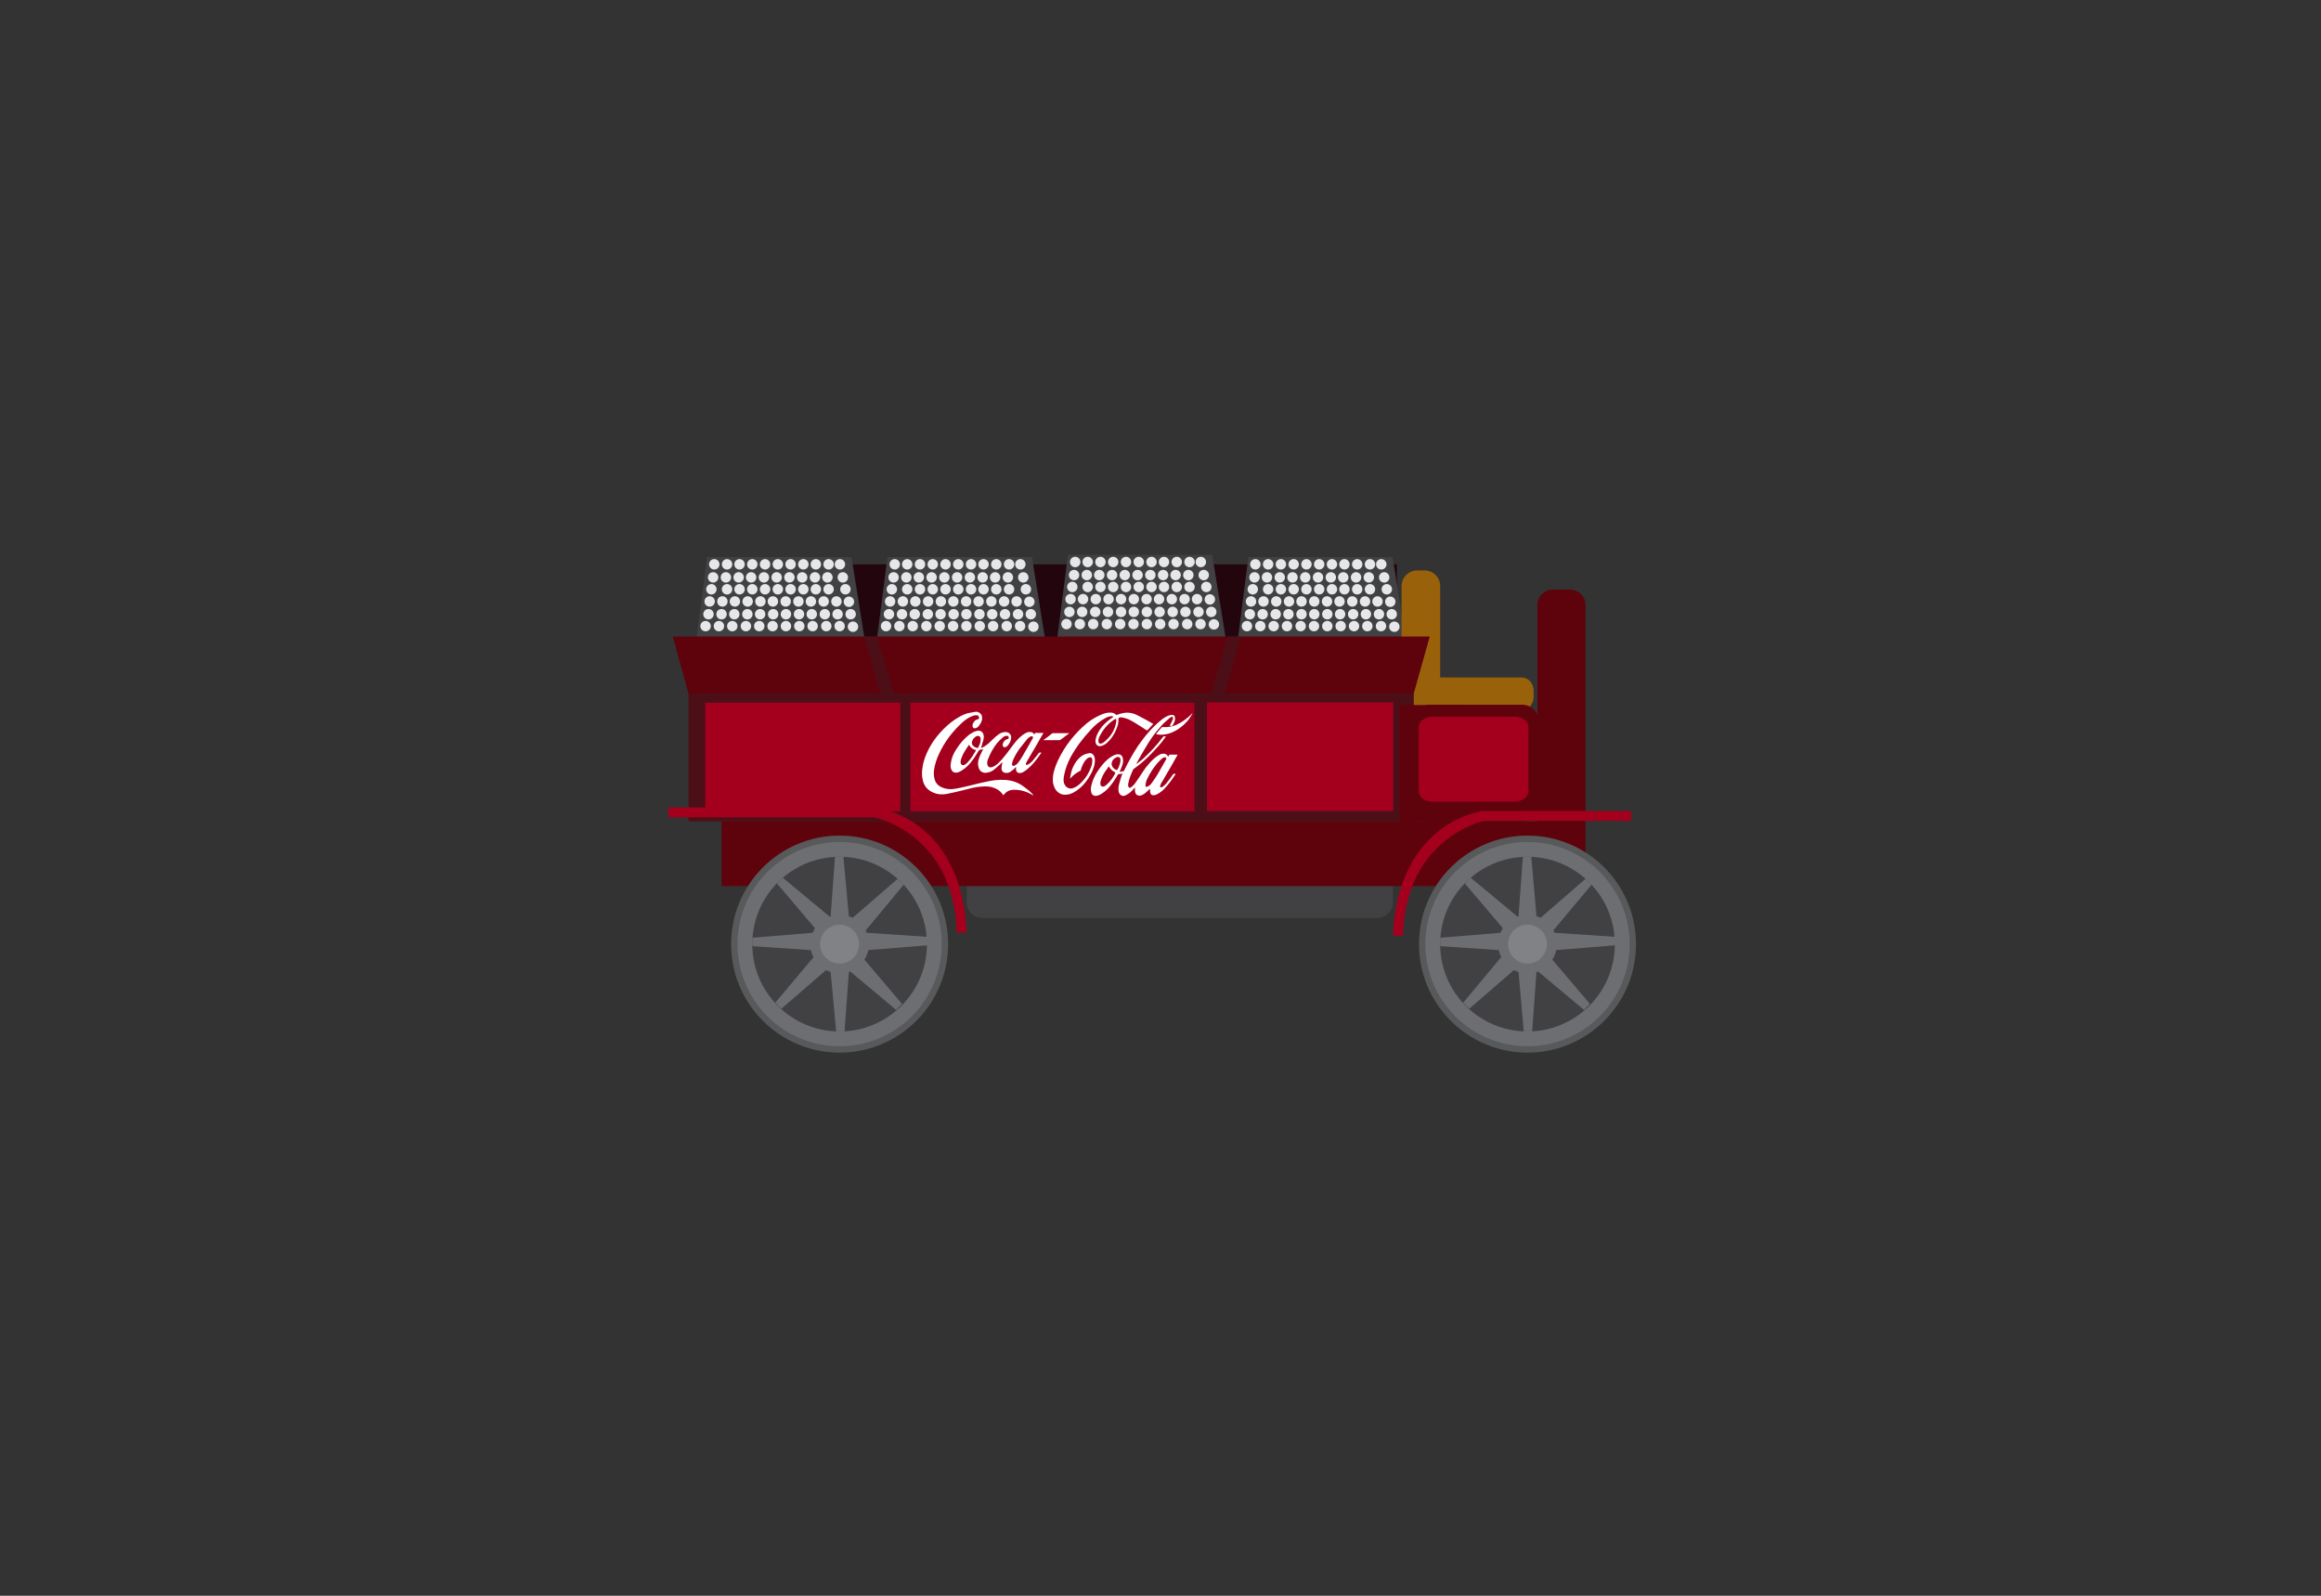 <?xml version="1.0" encoding="utf-8"?>
<!-- Generator: Adobe Illustrator 19.0.0, SVG Export Plug-In . SVG Version: 6.00 Build 0)  -->
<!DOCTYPE svg PUBLIC "-//W3C//DTD SVG 1.1//EN" "http://www.w3.org/Graphics/SVG/1.1/DTD/svg11.dtd">
<svg version="1.1" id="Layer_1" xmlns="http://www.w3.org/2000/svg" xmlns:xlink="http://www.w3.org/1999/xlink" x="0px" y="0px"
	 viewBox="-239 126 800 550" style="enable-background:new -239 126 800 550;" xml:space="preserve">
<rect x="-239" y="126" width="800" height="550" fill="#333333" stroke="none"/>
<style type="text/css">
	.st0{fill:#23060D;}
	.st1{fill:#414042;}
	.st2{fill:#E6E7E8;}
	.st3{fill:#9A610B;}
	.st4{fill:#5E020C;}
	.st5{fill:#4C0F18;}
	.st6{fill:#A4001D;}
	.st7{fill:#58595B;}
	.st8{fill:#6D6E71;}
	.st9{fill:#808285;}
	.st10{fill:#FFFFFF;}
</style>
<rect x="8.9" y="320.5" class="st0" width="233.6" height="39"/>
<g>
	<polygon class="st1" points="59.1,346.8 1,346.8 4.7,318 54.5,318 	"/>
	<circle class="st2" cx="7.2" cy="320.5" r="1.8"/>
	<circle class="st2" cx="11.6" cy="320.5" r="1.8"/>
	<circle class="st2" cx="15.9" cy="320.5" r="1.8"/>
	<circle class="st2" cx="20.3" cy="320.5" r="1.8"/>
	<circle class="st2" cx="24.7" cy="320.5" r="1.8"/>
	<circle class="st2" cx="29.1" cy="320.5" r="1.8"/>
	<circle class="st2" cx="33.5" cy="320.5" r="1.8"/>
	<circle class="st2" cx="37.9" cy="320.5" r="1.8"/>
	<circle class="st2" cx="42.2" cy="320.5" r="1.8"/>
	<circle class="st2" cx="46.6" cy="320.5" r="1.8"/>
	<circle class="st2" cx="50.5" cy="320.5" r="1.8"/>
	<circle class="st2" cx="6.8" cy="325" r="1.8"/>
	<circle class="st2" cx="11.2" cy="325" r="1.8"/>
	<circle class="st2" cx="15.6" cy="325" r="1.8"/>
	<circle class="st2" cx="19.9" cy="325" r="1.8"/>
	<circle class="st2" cx="24.3" cy="325" r="1.8"/>
	<circle class="st2" cx="28.7" cy="325" r="1.8"/>
	<circle class="st2" cx="33.1" cy="325" r="1.8"/>
	<circle class="st2" cx="37.5" cy="325" r="1.8"/>
	<circle class="st2" cx="41.9" cy="325" r="1.8"/>
	<circle class="st2" cx="46.2" cy="325" r="1.8"/>
	<circle class="st2" cx="51.5" cy="325" r="1.8"/>
	<circle class="st2" cx="6.2" cy="329.1" r="1.8"/>
	<circle class="st2" cx="11.6" cy="329.1" r="1.8"/>
	<circle class="st2" cx="15.9" cy="329.1" r="1.8"/>
	<circle class="st2" cx="20.3" cy="329.1" r="1.8"/>
	<circle class="st2" cx="24.7" cy="329.1" r="1.8"/>
	<circle class="st2" cx="29.1" cy="329.1" r="1.8"/>
	<circle class="st2" cx="33.5" cy="329.1" r="1.8"/>
	<circle class="st2" cx="37.9" cy="329.1" r="1.8"/>
	<circle class="st2" cx="42.2" cy="329.1" r="1.8"/>
	<circle class="st2" cx="46.6" cy="329.1" r="1.8"/>
	<circle class="st2" cx="52.4" cy="329.1" r="1.8"/>
	<circle class="st2" cx="5.6" cy="333.3" r="1.8"/>
	<circle class="st2" cx="10" cy="333.3" r="1.8"/>
	<circle class="st2" cx="14.3" cy="333.3" r="1.8"/>
	<circle class="st2" cx="18.7" cy="333.3" r="1.8"/>
	<circle class="st2" cx="23.1" cy="333.3" r="1.8"/>
	<circle class="st2" cx="27.4" cy="333.3" r="1.8"/>
	<circle class="st2" cx="31.8" cy="333.3" r="1.8"/>
	<circle class="st2" cx="36.2" cy="333.3" r="1.8"/>
	<circle class="st2" cx="40.5" cy="333.3" r="1.8"/>
	<circle class="st2" cx="44.9" cy="333.3" r="1.8"/>
	<circle class="st2" cx="49.3" cy="333.3" r="1.8"/>
	<circle class="st2" cx="5.2" cy="337.7" r="1.8"/>
	<circle class="st2" cx="9.7" cy="337.7" r="1.8"/>
	<circle class="st2" cx="14.1" cy="337.7" r="1.8"/>
	<circle class="st2" cx="18.6" cy="337.7" r="1.8"/>
	<circle class="st2" cx="23" cy="337.7" r="1.8"/>
	<circle class="st2" cx="27.5" cy="337.7" r="1.8"/>
	<circle class="st2" cx="31.9" cy="337.7" r="1.8"/>
	<circle class="st2" cx="36.4" cy="337.7" r="1.8"/>
	<circle class="st2" cx="40.8" cy="337.7" r="1.8"/>
	<circle class="st2" cx="45.3" cy="337.7" r="1.8"/>
	<circle class="st2" cx="49.7" cy="337.7" r="1.8"/>
	<circle class="st2" cx="4.2" cy="341.8" r="1.8"/>
	<circle class="st2" cx="8.8" cy="341.8" r="1.8"/>
	<circle class="st2" cx="13.4" cy="341.8" r="1.8"/>
	<circle class="st2" cx="18.1" cy="341.8" r="1.8"/>
	<circle class="st2" cx="22.7" cy="341.8" r="1.8"/>
	<circle class="st2" cx="27.3" cy="341.8" r="1.8"/>
	<circle class="st2" cx="31.9" cy="341.8" r="1.8"/>
	<circle class="st2" cx="36.5" cy="341.8" r="1.8"/>
	<circle class="st2" cx="41.1" cy="341.8" r="1.8"/>
	<circle class="st2" cx="45.8" cy="341.8" r="1.8"/>
	<circle class="st2" cx="50.4" cy="341.8" r="1.8"/>
	<circle class="st2" cx="53.6" cy="333.4" r="1.8"/>
	<circle class="st2" cx="54.2" cy="337.7" r="1.8"/>
	<circle class="st2" cx="55" cy="342" r="1.8"/>
</g>
<g>
	<polygon class="st1" points="121.3,346.8 63.2,346.8 66.9,318 116.7,318 	"/>
	<circle class="st2" cx="69.4" cy="320.5" r="1.8"/>
	<circle class="st2" cx="73.7" cy="320.5" r="1.8"/>
	<circle class="st2" cx="78.1" cy="320.5" r="1.8"/>
	<circle class="st2" cx="82.5" cy="320.5" r="1.8"/>
	<circle class="st2" cx="86.9" cy="320.5" r="1.8"/>
	<circle class="st2" cx="91.3" cy="320.5" r="1.8"/>
	<circle class="st2" cx="95.7" cy="320.5" r="1.8"/>
	<circle class="st2" cx="100" cy="320.5" r="1.8"/>
	<circle class="st2" cx="104.4" cy="320.5" r="1.8"/>
	<circle class="st2" cx="108.8" cy="320.5" r="1.8"/>
	<circle class="st2" cx="112.7" cy="320.5" r="1.8"/>
	<circle class="st2" cx="69" cy="325" r="1.8"/>
	<circle class="st2" cx="73.4" cy="325" r="1.8"/>
	<circle class="st2" cx="77.7" cy="325" r="1.8"/>
	<circle class="st2" cx="82.1" cy="325" r="1.8"/>
	<circle class="st2" cx="86.5" cy="325" r="1.8"/>
	<circle class="st2" cx="90.9" cy="325" r="1.8"/>
	<circle class="st2" cx="95.3" cy="325" r="1.8"/>
	<circle class="st2" cx="99.7" cy="325" r="1.8"/>
	<circle class="st2" cx="104" cy="325" r="1.8"/>
	<circle class="st2" cx="108.4" cy="325" r="1.8"/>
	<circle class="st2" cx="113.7" cy="325" r="1.8"/>
	<circle class="st2" cx="68.4" cy="329.1" r="1.8"/>
	<circle class="st2" cx="73.7" cy="329.1" r="1.8"/>
	<circle class="st2" cx="78.1" cy="329.1" r="1.8"/>
	<circle class="st2" cx="82.5" cy="329.1" r="1.8"/>
	<circle class="st2" cx="86.9" cy="329.1" r="1.8"/>
	<circle class="st2" cx="91.3" cy="329.1" r="1.8"/>
	<circle class="st2" cx="95.7" cy="329.1" r="1.8"/>
	<circle class="st2" cx="100" cy="329.1" r="1.8"/>
	<circle class="st2" cx="104.4" cy="329.1" r="1.8"/>
	<circle class="st2" cx="108.8" cy="329.1" r="1.8"/>
	<circle class="st2" cx="114.6" cy="329.1" r="1.8"/>
	<circle class="st2" cx="67.8" cy="333.3" r="1.8"/>
	<circle class="st2" cx="72.2" cy="333.3" r="1.8"/>
	<circle class="st2" cx="76.5" cy="333.3" r="1.8"/>
	<circle class="st2" cx="80.9" cy="333.3" r="1.8"/>
	<circle class="st2" cx="85.3" cy="333.3" r="1.8"/>
	<circle class="st2" cx="89.6" cy="333.3" r="1.8"/>
	<circle class="st2" cx="94" cy="333.3" r="1.8"/>
	<circle class="st2" cx="98.3" cy="333.3" r="1.8"/>
	<circle class="st2" cx="102.7" cy="333.3" r="1.8"/>
	<circle class="st2" cx="107.1" cy="333.3" r="1.8"/>
	<circle class="st2" cx="111.4" cy="333.3" r="1.8"/>
	<circle class="st2" cx="67.4" cy="337.7" r="1.8"/>
	<circle class="st2" cx="71.9" cy="337.7" r="1.8"/>
	<circle class="st2" cx="76.3" cy="337.7" r="1.8"/>
	<circle class="st2" cx="80.8" cy="337.7" r="1.8"/>
	<circle class="st2" cx="85.2" cy="337.7" r="1.8"/>
	<circle class="st2" cx="89.7" cy="337.7" r="1.8"/>
	<circle class="st2" cx="94.1" cy="337.7" r="1.8"/>
	<circle class="st2" cx="98.6" cy="337.7" r="1.8"/>
	<circle class="st2" cx="103" cy="337.7" r="1.8"/>
	<circle class="st2" cx="107.4" cy="337.7" r="1.8"/>
	<circle class="st2" cx="111.9" cy="337.7" r="1.8"/>
	<circle class="st2" cx="66.4" cy="341.8" r="1.8"/>
	<circle class="st2" cx="71" cy="341.8" r="1.8"/>
	<circle class="st2" cx="75.6" cy="341.8" r="1.8"/>
	<circle class="st2" cx="80.3" cy="341.8" r="1.8"/>
	<circle class="st2" cx="84.9" cy="341.8" r="1.8"/>
	<circle class="st2" cx="89.5" cy="341.8" r="1.8"/>
	<circle class="st2" cx="94.1" cy="341.8" r="1.8"/>
	<circle class="st2" cx="98.7" cy="341.8" r="1.8"/>
	<circle class="st2" cx="103.3" cy="341.8" r="1.8"/>
	<circle class="st2" cx="108" cy="341.8" r="1.8"/>
	<circle class="st2" cx="112.6" cy="341.8" r="1.8"/>
	<circle class="st2" cx="115.8" cy="333.4" r="1.8"/>
	<circle class="st2" cx="116.3" cy="337.7" r="1.8"/>
	<circle class="st2" cx="117.2" cy="342" r="1.8"/>
</g>
<g>
	<polygon class="st1" points="183.5,346.1 125.4,346.1 129.1,317.2 178.8,317.2 	"/>
	<circle class="st2" cx="131.6" cy="319.7" r="1.8"/>
	<circle class="st2" cx="135.9" cy="319.7" r="1.8"/>
	<circle class="st2" cx="140.3" cy="319.7" r="1.8"/>
	<circle class="st2" cx="144.7" cy="319.7" r="1.8"/>
	<circle class="st2" cx="149.1" cy="319.7" r="1.8"/>
	<circle class="st2" cx="153.5" cy="319.7" r="1.8"/>
	<circle class="st2" cx="157.9" cy="319.7" r="1.8"/>
	<circle class="st2" cx="162.2" cy="319.7" r="1.8"/>
	<circle class="st2" cx="166.6" cy="319.7" r="1.8"/>
	<circle class="st2" cx="171" cy="319.7" r="1.8"/>
	<circle class="st2" cx="174.9" cy="319.7" r="1.8"/>
	<circle class="st2" cx="131.2" cy="324.2" r="1.8"/>
	<circle class="st2" cx="135.6" cy="324.2" r="1.8"/>
	<circle class="st2" cx="139.9" cy="324.2" r="1.8"/>
	<circle class="st2" cx="144.3" cy="324.2" r="1.8"/>
	<circle class="st2" cx="148.7" cy="324.2" r="1.8"/>
	<circle class="st2" cx="153.1" cy="324.2" r="1.8"/>
	<circle class="st2" cx="157.5" cy="324.2" r="1.8"/>
	<circle class="st2" cx="161.9" cy="324.2" r="1.8"/>
	<circle class="st2" cx="166.2" cy="324.2" r="1.8"/>
	<circle class="st2" cx="170.6" cy="324.2" r="1.8"/>
	<circle class="st2" cx="175.9" cy="324.2" r="1.8"/>
	<circle class="st2" cx="130.6" cy="328.3" r="1.8"/>
	<circle class="st2" cx="135.9" cy="328.3" r="1.8"/>
	<circle class="st2" cx="140.3" cy="328.3" r="1.8"/>
	<circle class="st2" cx="144.7" cy="328.3" r="1.8"/>
	<circle class="st2" cx="149.1" cy="328.3" r="1.8"/>
	<circle class="st2" cx="153.5" cy="328.3" r="1.8"/>
	<circle class="st2" cx="157.9" cy="328.3" r="1.8"/>
	<circle class="st2" cx="162.2" cy="328.3" r="1.8"/>
	<circle class="st2" cx="166.6" cy="328.3" r="1.8"/>
	<circle class="st2" cx="171" cy="328.3" r="1.8"/>
	<circle class="st2" cx="176.8" cy="328.3" r="1.8"/>
	<circle class="st2" cx="130" cy="332.5" r="1.8"/>
	<circle class="st2" cx="134.3" cy="332.5" r="1.8"/>
	<circle class="st2" cx="138.7" cy="332.5" r="1.8"/>
	<circle class="st2" cx="143.1" cy="332.5" r="1.8"/>
	<circle class="st2" cx="147.4" cy="332.5" r="1.8"/>
	<circle class="st2" cx="151.8" cy="332.5" r="1.8"/>
	<circle class="st2" cx="156.2" cy="332.5" r="1.8"/>
	<circle class="st2" cx="160.5" cy="332.5" r="1.8"/>
	<circle class="st2" cx="164.9" cy="332.5" r="1.8"/>
	<circle class="st2" cx="169.3" cy="332.5" r="1.8"/>
	<circle class="st2" cx="173.6" cy="332.5" r="1.8"/>
	<circle class="st2" cx="129.6" cy="336.9" r="1.8"/>
	<circle class="st2" cx="134" cy="336.9" r="1.8"/>
	<circle class="st2" cx="138.5" cy="336.9" r="1.8"/>
	<circle class="st2" cx="142.9" cy="336.9" r="1.8"/>
	<circle class="st2" cx="147.4" cy="336.9" r="1.8"/>
	<circle class="st2" cx="151.8" cy="336.9" r="1.8"/>
	<circle class="st2" cx="156.3" cy="336.9" r="1.8"/>
	<circle class="st2" cx="160.7" cy="336.9" r="1.8"/>
	<circle class="st2" cx="165.2" cy="336.9" r="1.8"/>
	<circle class="st2" cx="169.6" cy="336.9" r="1.8"/>
	<circle class="st2" cx="174.1" cy="336.9" r="1.8"/>
	<circle class="st2" cx="128.6" cy="341.1" r="1.8"/>
	<circle class="st2" cx="133.2" cy="341.1" r="1.8"/>
	<circle class="st2" cx="137.8" cy="341.1" r="1.8"/>
	<circle class="st2" cx="142.5" cy="341.1" r="1.8"/>
	<circle class="st2" cx="147.1" cy="341.1" r="1.8"/>
	<circle class="st2" cx="151.7" cy="341.1" r="1.8"/>
	<circle class="st2" cx="156.3" cy="341.1" r="1.8"/>
	<circle class="st2" cx="160.9" cy="341.1" r="1.8"/>
	<circle class="st2" cx="165.5" cy="341.1" r="1.8"/>
	<circle class="st2" cx="170.2" cy="341.1" r="1.8"/>
	<circle class="st2" cx="174.8" cy="341.1" r="1.8"/>
	<circle class="st2" cx="178" cy="332.6" r="1.8"/>
	<circle class="st2" cx="178.5" cy="336.9" r="1.8"/>
	<circle class="st2" cx="179.4" cy="341.2" r="1.8"/>
</g>
<g>
	<polygon class="st1" points="245.6,346.8 187.6,346.8 191.3,318 241,318 	"/>
	<circle class="st2" cx="193.7" cy="320.5" r="1.8"/>
	<circle class="st2" cx="198.1" cy="320.5" r="1.8"/>
	<circle class="st2" cx="202.5" cy="320.5" r="1.8"/>
	<circle class="st2" cx="206.9" cy="320.5" r="1.8"/>
	<circle class="st2" cx="211.3" cy="320.5" r="1.8"/>
	<circle class="st2" cx="215.7" cy="320.5" r="1.8"/>
	<circle class="st2" cx="220.1" cy="320.5" r="1.8"/>
	<circle class="st2" cx="224.4" cy="320.5" r="1.8"/>
	<circle class="st2" cx="228.8" cy="320.5" r="1.8"/>
	<circle class="st2" cx="233.2" cy="320.5" r="1.8"/>
	<circle class="st2" cx="237.1" cy="320.5" r="1.8"/>
	<circle class="st2" cx="193.4" cy="325" r="1.8"/>
	<circle class="st2" cx="197.7" cy="325" r="1.8"/>
	<circle class="st2" cx="202.1" cy="325" r="1.8"/>
	<circle class="st2" cx="206.5" cy="325" r="1.8"/>
	<circle class="st2" cx="210.9" cy="325" r="1.8"/>
	<circle class="st2" cx="215.3" cy="325" r="1.8"/>
	<circle class="st2" cx="219.7" cy="325" r="1.8"/>
	<circle class="st2" cx="224" cy="325" r="1.8"/>
	<circle class="st2" cx="228.4" cy="325" r="1.8"/>
	<circle class="st2" cx="232.8" cy="325" r="1.8"/>
	<circle class="st2" cx="238.1" cy="325" r="1.8"/>
	<circle class="st2" cx="192.8" cy="329.1" r="1.8"/>
	<circle class="st2" cx="198.1" cy="329.1" r="1.8"/>
	<circle class="st2" cx="202.5" cy="329.1" r="1.8"/>
	<circle class="st2" cx="206.9" cy="329.1" r="1.8"/>
	<circle class="st2" cx="211.3" cy="329.1" r="1.8"/>
	<circle class="st2" cx="215.7" cy="329.1" r="1.8"/>
	<circle class="st2" cx="220.1" cy="329.1" r="1.8"/>
	<circle class="st2" cx="224.4" cy="329.1" r="1.8"/>
	<circle class="st2" cx="228.8" cy="329.1" r="1.8"/>
	<circle class="st2" cx="233.2" cy="329.1" r="1.8"/>
	<circle class="st2" cx="239" cy="329.1" r="1.8"/>
	<circle class="st2" cx="192.2" cy="333.3" r="1.8"/>
	<circle class="st2" cx="196.5" cy="333.3" r="1.8"/>
	<circle class="st2" cx="200.9" cy="333.3" r="1.8"/>
	<circle class="st2" cx="205.3" cy="333.3" r="1.8"/>
	<circle class="st2" cx="209.6" cy="333.3" r="1.8"/>
	<circle class="st2" cx="214" cy="333.3" r="1.8"/>
	<circle class="st2" cx="218.4" cy="333.3" r="1.8"/>
	<circle class="st2" cx="222.7" cy="333.3" r="1.8"/>
	<circle class="st2" cx="227.1" cy="333.3" r="1.8"/>
	<circle class="st2" cx="231.5" cy="333.3" r="1.8"/>
	<circle class="st2" cx="235.8" cy="333.3" r="1.8"/>
	<circle class="st2" cx="191.8" cy="337.7" r="1.8"/>
	<circle class="st2" cx="196.2" cy="337.7" r="1.8"/>
	<circle class="st2" cx="200.7" cy="337.7" r="1.8"/>
	<circle class="st2" cx="205.1" cy="337.7" r="1.8"/>
	<circle class="st2" cx="209.6" cy="337.7" r="1.8"/>
	<circle class="st2" cx="214" cy="337.7" r="1.8"/>
	<circle class="st2" cx="218.5" cy="337.7" r="1.8"/>
	<circle class="st2" cx="222.9" cy="337.7" r="1.8"/>
	<circle class="st2" cx="227.4" cy="337.7" r="1.8"/>
	<circle class="st2" cx="231.8" cy="337.7" r="1.8"/>
	<circle class="st2" cx="236.3" cy="337.7" r="1.8"/>
	<circle class="st2" cx="190.8" cy="341.8" r="1.8"/>
	<circle class="st2" cx="195.4" cy="341.8" r="1.8"/>
	<circle class="st2" cx="200" cy="341.8" r="1.8"/>
	<circle class="st2" cx="204.6" cy="341.8" r="1.8"/>
	<circle class="st2" cx="209.3" cy="341.8" r="1.8"/>
	<circle class="st2" cx="213.9" cy="341.8" r="1.8"/>
	<circle class="st2" cx="218.5" cy="341.8" r="1.8"/>
	<circle class="st2" cx="223.1" cy="341.8" r="1.8"/>
	<circle class="st2" cx="227.7" cy="341.8" r="1.8"/>
	<circle class="st2" cx="232.3" cy="341.8" r="1.8"/>
	<circle class="st2" cx="237" cy="341.8" r="1.8"/>
	<circle class="st2" cx="240.2" cy="333.4" r="1.8"/>
	<circle class="st2" cx="240.7" cy="337.7" r="1.8"/>
	<circle class="st2" cx="241.6" cy="342" r="1.8"/>
</g>
<path class="st1" d="M241.1,437c0,3-2.4,5.4-5.4,5.4H99.6c-3,0-5.4-2.4-5.4-5.4v-7.6c0-3,2.4-5.4,5.4-5.4h136.1c3,0,5.4,2.4,5.4,5.4
	V437z"/>
<path class="st3" d="M248.2,370.8c-2.3,0-4.1-2-4.1-4.6v-2.1c0-2.5,1.9-4.6,4.1-4.6h37.3c2.3,0,4.1,2,4.1,4.6v2.1
	c0,2.5-1.9,4.6-4.1,4.6H248.2z"/>
<path class="st3" d="M257.4,377c0,3-2.4,5.4-5.4,5.4h-2.5c-3,0-5.4-2.4-5.4-5.4v-49c0-3,2.4-5.4,5.4-5.4h2.5c3,0,5.4,2.4,5.4,5.4
	V377z"/>
<path class="st4" d="M307.5,420.6c0,2.9-2.4,5.3-5.4,5.3h-5.8c-3,0-5.4-2.4-5.4-5.3v-86.1c0-2.9,2.4-5.3,5.4-5.3h5.8
	c3,0,5.4,2.4,5.4,5.3V420.6z"/>
<rect x="-1.7" y="364.4" class="st5" width="250" height="44.7"/>
<polygon class="st4" points="248.3,365 -1.7,365 -7.1,345.4 253.8,345.4 "/>
<rect x="9.7" y="409.1" class="st4" width="293.6" height="22.3"/>
<rect x="4.1" y="368.2" class="st6" width="67.2" height="37.4"/>
<rect x="74.8" y="368.2" class="st6" width="97.9" height="37.4"/>
<rect x="177" y="368.1" class="st6" width="64.2" height="37.4"/>
<circle class="st7" cx="287.5" cy="451.4" r="37.4"/>
<g>
	<circle class="st8" cx="287.5" cy="451.4" r="35.2"/>
	<circle class="st1" cx="287.5" cy="451.4" r="30.1"/>
	<circle class="st8" cx="287.5" cy="451.4" r="10.1"/>
	<circle class="st9" cx="287.5" cy="451.4" r="6.7"/>
	<polyline class="st8" points="290.6,441.8 288.8,421.3 285.9,421.3 284.4,441.8 	"/>
	<polyline class="st8" points="284.4,460.9 286.2,481.5 289.1,481.5 290.6,460.9 	"/>
	<polyline class="st8" points="295.6,453.6 317.9,451.8 317.9,448.9 295.6,447.4 	"/>
	<polyline class="st8" points="279.4,447.4 257.4,449.2 257.4,452.1 279.4,453.6 	"/>
	<polyline class="st8" points="296.3,446.8 309.6,430.9 307.5,428.9 291.9,442.4 	"/>
	<polyline class="st8" points="284.4,442.2 267.9,428.5 265.9,430.5 279.4,446.4 	"/>
	<polyline class="st8" points="278.5,455.8 265.3,471.6 267.4,473.7 283,460.2 	"/>
	<polyline class="st8" points="290.5,460.3 307,474.1 309,472 295.5,456.1 	"/>
</g>
<circle class="st7" cx="50.4" cy="451.4" r="37.4"/>
<g>
	<circle class="st8" cx="50.4" cy="451.4" r="35.2"/>
	<circle class="st1" cx="50.4" cy="451.4" r="30.1"/>
	<circle class="st8" cx="50.4" cy="451.4" r="10.1"/>
	<circle class="st9" cx="50.4" cy="451.4" r="6.7"/>
	<polyline class="st8" points="53.6,441.8 51.7,421.3 48.8,421.3 47.3,441.8 	"/>
	<polyline class="st8" points="47.3,460.9 49.2,481.5 52.1,481.5 53.6,460.9 	"/>
	<polyline class="st8" points="58.5,453.6 80.8,451.8 80.8,448.9 58.5,447.4 	"/>
	<polyline class="st8" points="42.3,447.4 20.3,449.2 20.3,452.1 42.3,453.6 	"/>
	<polyline class="st8" points="59.3,446.8 72.5,430.9 70.4,428.9 54.8,442.4 	"/>
	<polyline class="st8" points="47.3,442.2 30.8,428.5 28.8,430.5 42.3,446.4 	"/>
	<polyline class="st8" points="41.5,455.8 28.2,471.6 30.3,473.7 45.9,460.2 	"/>
	<polyline class="st8" points="53.4,460.3 69.9,474.1 71.9,472 58.4,456.1 	"/>
</g>
<rect x="-8.6" y="404.3" class="st6" width="71.8" height="3.4"/>
<path class="st6" d="M62.8,407.8c0,0,27.2,5.8,27.9,39.6h3.4c0,0,0.9-36.1-30.9-43.1"/>
<path class="st4" d="M291.1,404.1c0,2.7-2.4,5-5.4,5h-31.9c-3,0-5.4-2.2-5.4-5v-30.2c0-2.7,2.4-5,5.4-5h31.9c3,0,5.4,2.2,5.4,5
	V404.1z"/>
<rect x="243.4" y="369" class="st4" width="22.5" height="40.1"/>
<rect x="272" y="405.5" class="st6" width="51.2" height="3.4"/>
<path class="st6" d="M272.5,408.9c0,0-27.2,5.8-27.9,39.6h-3.4c0,0-0.9-36.1,30.9-43.1"/>
<path class="st6" d="M287.8,398.7c0,2-2.2,3.6-4.8,3.6h-28.2c-2.7,0-4.8-1.6-4.8-3.6v-22.1c0-2,2.2-3.6,4.8-3.6H283
	c2.7,0,4.8,1.6,4.8,3.6V398.7z"/>
<g id="KRyJ1s.tif_23_">
	<g>
		<path class="st10" d="M97.7,371.3c0.3,0.1,0.6,0.2,0.8,0.3c0.6,0.4,1,0.9,1,1.6c0.1,0.7-0.1,1.3-0.4,1.9c-0.2,0.4-0.5,0.8-0.8,1.2
			c-0.3,0.4-0.7,0.6-1.2,0.7c-0.5,0.1-0.8-0.2-0.9-0.7c0-0.4,0-0.7,0.2-1c0.3-0.6,0.7-1.1,1.3-1.3c0.1,0,0.3-0.1,0.4-0.1
			c0.2,0,0.2-0.1,0.3-0.2c0.2-0.7-0.2-1.2-0.9-1.2c-0.4,0-0.7,0.1-1.1,0.2c-1.4,0.5-2.6,1.3-3.7,2.3c-3.5,3.2-6.3,6.9-8.2,11.2
			c-0.7,1.5-1.2,3.1-1.5,4.8c-0.2,1.1-0.2,2.3,0.1,3.4c0.3,1.4,1.2,2.4,2.6,3c1.1,0.5,2.2,0.6,3.4,0.6c1.9-0.2,3.8-0.7,5.6-1.1
			c2.1-0.5,4.3-1.1,6.4-1.5c2-0.5,4.1-0.7,6.1-0.6c2.4,0.1,4.6,0.8,6.5,2.2c1.1,0.8,2.2,1.6,3.1,2.6c0.2,0.2,0.3,0.4,0.4,0.6
			c-0.1,0-0.1-0.1-0.2-0.1c-1.9-1.2-4-1.9-6.4-1.9c-1,0-1.9,0.2-2.7,0.8c-0.4,0.3-0.7,0.7-1.1,1.1l0,0c-0.9-1.5-2.2-2.3-3.9-2.8
			c-1.2-0.3-2.4-0.3-3.6-0.2c-2.1,0.1-4.1,0.7-6.1,1.2c-1.9,0.5-3.8,0.9-5.7,1.3c-1.5,0.3-3,0.3-4.5-0.3c-2.2-0.8-3.6-2.4-4-4.7
			c-0.1-0.4-0.1-0.9-0.2-1.3c0-0.1,0-0.1,0-0.2c0-0.4,0-0.8,0-1.2c0-0.3,0.1-0.6,0.1-0.9c0.2-1.8,0.7-3.5,1.4-5.1
			c1.4-3.3,3.4-6.1,5.9-8.6c1.6-1.6,3.4-3.1,5.4-4.2c1.1-0.6,2.3-1.2,3.5-1.4c0.4-0.1,0.8-0.1,1.2-0.2
			C97.2,371.3,97.4,371.3,97.7,371.3z"/>
		<path class="st10" d="M99.1,383.8c0.2,0,0.3,0,0.4-0.1c0.4-0.2,0.8-0.4,1.2-0.7c0.8-0.5,1.5-1.2,2.2-1.9s1.5-1.4,2.3-2
			c0.7-0.5,1.5-0.8,2.5-0.8c1.2,0.1,2,1,1.8,2.2c-0.1,0.9-0.5,1.7-1.1,2.4c-0.2,0.2-0.5,0.5-0.8,0.6c-0.5,0.2-1-0.1-1-0.7
			c0-1,0.9-2,1.8-2.1c0.1,0,0.2,0,0.2-0.1c0.2-0.4,0.1-1-0.6-1c-0.5,0-0.9,0.2-1.3,0.5c-0.7,0.6-1.4,1.3-2,2
			c-1.4,1.7-2.4,3.6-3.2,5.7c-0.2,0.5-0.3,1-0.2,1.6c0.1,0.8,0.8,1.3,1.6,1c0.7-0.2,1.3-0.6,1.9-1.1c1.2-1.1,2.2-2.3,3.2-3.6
			c0.9-1.2,1.8-2.4,2.7-3.6c0.9-1.1,1.9-2.2,3.1-3c0.6-0.4,1.1-0.7,1.8-0.8c0.8-0.1,1.4,0.1,1.8,0.7l0.1,0.1l0.1-0.1
			c0.1-0.4,0.4-0.5,0.8-0.4c0.7,0,1.3,0,2,0c0.1,0,0.1,0,0.3,0c-0.1,0.1-0.1,0.2-0.2,0.3c-1.9,3.3-3.8,6.6-5.7,9.8
			c-0.1,0.2-0.2,0.4-0.2,0.6c0,0.3,0.2,0.4,0.5,0.3c0.2-0.1,0.4-0.2,0.6-0.3c0.7-0.5,1.3-1.1,1.8-1.8c0.5-0.6,1-1.2,1.5-1.9
			c0.1-0.2,0.2-0.2,0.4-0.2c0.2,0,0.4,0,0.6,0c0,0.1,0,0.1-0.1,0.1c-1.2,1.7-2.4,3.4-3.9,4.8c-0.8,0.7-1.5,1.4-2.5,1.9
			c-0.4,0.2-0.9,0.3-1.4,0.2c-0.5-0.1-0.9-0.6-0.9-1.1c0-0.3,0-0.7,0-1.1c0,0.1-0.1,0.1-0.1,0.2c-0.5,0.6-1.1,1.1-1.7,1.5
			c-0.4,0.3-0.9,0.5-1.4,0.5c-1,0.1-1.8-0.5-1.8-1.6c0-0.6,0.1-1.2,0.3-1.8c0-0.1,0-0.2,0-0.3c-0.1,0.1-0.1,0.1-0.2,0.2
			c-0.9,0.8-1.7,1.6-2.6,2.3c-0.7,0.6-1.6,1-2.5,1.1c-0.5,0.1-1,0.1-1.4-0.1c-1-0.3-1.4-1.1-1.6-2.1c-0.3-1.3,0.1-2.5,0.6-3.7
			c0.3-0.7,0.7-1.4,1-2c0-0.1,0.1-0.1,0.1-0.2c-0.4,0.1-0.7,0.2-1,0.2s-0.5,0.2-0.6,0.4c-0.7,1.1-1.3,2.2-2.1,3.2
			c-1,1.4-2.2,2.6-3.6,3.5c-0.6,0.4-1.2,0.7-1.9,0.8c-0.8,0.1-1.5-0.3-1.8-1.1c-0.3-0.6-0.3-1.3-0.2-1.9c0.2-1.9,0.9-3.6,2-5.2
			c1.2-1.9,2.7-3.6,4.5-5c0.8-0.5,1.6-1,2.5-1.2c1.4-0.3,2.3,0.5,2.4,1.9c0,0.8-0.2,1.6-0.5,2.3C99.4,383,99.3,383.4,99.1,383.8z
			 M109.8,389.4c0,0.2,0.1,0.4,0.3,0.5c0.2,0.1,0.4,0.1,0.6,0c0.5-0.3,0.9-0.6,1.2-1c0.5-0.6,0.9-1.2,1.3-1.9
			c1.3-2.2,2.6-4.4,3.8-6.6c0.1-0.2,0.1-0.5-0.2-0.6c-0.2-0.1-0.5,0-0.7,0.1c-0.4,0.2-0.8,0.5-1.1,0.9c-0.9,1.1-1.8,2.3-2.7,3.4
			c-0.9,1.3-1.7,2.7-2.3,4.2C110,388.6,109.9,389,109.8,389.4z M95,382.7c-0.1,0.1-0.1,0.1-0.1,0.1c-0.4,0.7-0.9,1.3-1.3,2
			c-0.6,1-1.1,2-1.4,3.1c-0.1,0.3-0.1,0.7-0.1,1c0.1,0.6,0.5,0.9,1.1,0.8c0.2,0,0.3-0.1,0.4-0.2c0.6-0.3,1-0.8,1.4-1.3
			c0.9-1,1.6-2.2,2.3-3.4c0-0.1,0.1-0.2,0.1-0.3C96.5,384.4,95.6,383.8,95,382.7z M99,380.9c0-0.1,0-0.2,0-0.3
			c-0.1-0.8-0.5-1.1-1.3-0.9c-0.1,0-0.3,0.1-0.4,0.2c-0.6,0.4-1,0.9-1.2,1.5c-0.2,0.5-0.2,1.1,0.2,1.5c0.4,0.5,1,0.8,1.6,0.9
			c0.1,0,0.2,0,0.3-0.2c0.2-0.4,0.3-0.7,0.5-1.1C98.9,382,99,381.5,99,380.9z"/>
	</g>
</g>
<g id="KRyJ1s.tif_22_">
	<g>
		<path class="st10" d="M164.3,375.9c0.2-0.4,0.4-0.8,0.6-1.2c0.2-0.4,0.4-0.8,0.4-1.3c0-0.3-0.1-0.5-0.5-0.3
			c-0.3,0.1-0.6,0.3-0.8,0.5c-1.1,0.9-2.2,1.9-3.1,3c-2,2.2-3.7,4.7-5.2,7.3c-1,1.6-1.9,3.3-2.8,4.9c-0.1,0.2-0.2,0.3-0.2,0.5
			c0.1-0.1,0.2-0.1,0.3-0.2c0.6-0.5,1.2-0.9,1.8-1.4c2.5-2.3,4.9-4.8,6.9-7.5c0.2-0.3,0.4-0.5,0.7-0.4c0.2,0,0.3,0,0.5-0.1
			c-0.1,0.2-0.2,0.3-0.3,0.5c-1.3,1.9-2.9,3.6-4.5,5.3c-1.9,2-4,3.9-6.3,5.5c-0.1,0-0.1,0.1-0.2,0.2c-0.7,1.5-1.4,3.1-1.7,4.8
			c-0.1,0.3-0.1,0.7,0,1c0.1,0.5,0.5,0.7,0.9,0.4c0.4-0.3,0.8-0.7,1.2-1.1c0.6-0.8,1.2-1.7,1.8-2.6c1-1.5,1.9-3,3.1-4.3
			c1-1.2,2.2-2.4,3.6-3.2c0.6-0.4,1.3-0.5,2-0.4c0.5,0.1,0.7,0.4,1,0.7c0.1,0.1,0.1,0.2,0.2,0.3c0.1-0.2,0.2-0.4,0.3-0.6
			c0-0.1,0.1-0.1,0.2-0.1c0.9,0,1.7,0,2.6,0c0,0,0,0,0.1,0c0,0.1-0.1,0.1-0.1,0.2c-1.3,2.3-2.6,4.7-4,7c-0.5,0.9-1,1.8-1.6,2.7
			c-0.1,0.2-0.2,0.5-0.3,0.8c-0.1,0.2-0.1,0.4,0.1,0.5s0.3,0.1,0.5,0c0.8-0.5,1.4-1.1,1.9-1.8c0.6-0.8,1.3-1.7,1.9-2.6
			c0.1-0.1,0.2-0.2,0.3-0.2c0.2,0,0.5,0,0.7,0c-0.1,0.2-0.2,0.3-0.3,0.4c-1.1,1.7-2.3,3.3-3.7,4.8c-0.8,0.8-1.7,1.5-2.8,2
			c-0.3,0.1-0.6,0.2-0.9,0.2c-0.6,0-1-0.3-1.1-0.8c-0.1-0.4-0.1-0.8-0.1-1.2c0-0.1,0-0.2,0-0.2s0,0-0.1,0c-0.2,0.2-0.3,0.3-0.5,0.5
			c-0.6,0.6-1.3,1.2-2.1,1.6c-0.4,0.2-0.8,0.3-1.2,0.2c-0.8-0.1-1.2-0.7-1.3-1.5c0-0.3,0-0.7,0-1c0-0.1,0-0.2,0-0.3
			c-0.1,0.1-0.2,0.2-0.2,0.2c-0.6,0.7-1.3,1.5-2.1,2c-0.3,0.2-0.7,0.4-1.1,0.6c-0.8,0.3-1.6,0-2-0.8c-0.3-0.5-0.3-1-0.3-1.5
			c0-1.1,0.4-2.2,0.7-3.3c0.2-0.7,0.4-1.3,0.7-2c-0.1,0-0.2,0-0.3,0.1c-0.3,0-0.7,0.1-1,0.1c-0.2,0-0.3,0.1-0.3,0.2
			c-0.7,1.1-1.3,2.2-2.1,3.2c-1,1.4-2.2,2.6-3.7,3.5c-0.5,0.3-1,0.5-1.6,0.6c-1.1,0.1-1.7-0.6-1.8-1.4c-0.2-0.8-0.1-1.6,0.1-2.3
			c0.4-1.7,1.1-3.2,2-4.6c1-1.5,2.1-3,3.5-4.2c0.8-0.7,1.7-1.3,2.8-1.7c0.4-0.1,0.8-0.2,1.2-0.1c0.8,0.1,1.2,0.7,1.3,1.3
			c0.2,0.9,0.1,1.7-0.2,2.5c-0.2,0.7-0.5,1.3-0.8,2c0,0.1-0.1,0.1-0.1,0.2c0.6,0,1-0.1,1.5-0.3c0.1,0,0.1-0.1,0.1-0.2
			c1.4-2.9,3-5.8,4.8-8.5c2.3-3.3,4.8-6.3,7.9-8.8c0.7-0.6,1.5-1.1,2.4-1.5c0.4-0.2,0.9-0.3,1.4-0.3c0.6,0,0.9,0.3,1,0.9
			c0.1,0.7-0.1,1.4-0.5,2.1c-0.3,0.7-0.4,0.8-1.2,0.9C164.4,375.9,164.3,375.9,164.3,375.9z M155.8,396.8c0,0.3,0.3,0.5,0.7,0.3
			c0.2-0.1,0.4-0.2,0.6-0.3c0.6-0.4,0.9-1,1.3-1.5c1.1-1.5,2-3.1,2.9-4.7c0.5-0.9,1.1-1.9,1.6-2.8c0.1-0.2,0.2-0.4,0-0.6
			s-0.4-0.2-0.6-0.2c-0.3,0.1-0.5,0.2-0.7,0.4c-0.3,0.2-0.6,0.5-0.8,0.7c-1.9,1.9-3.4,4.2-4.5,6.6C156,395.4,155.9,396,155.8,396.8z
			 M143.2,390.1c-0.4,0.6-0.8,1.2-1.2,1.7c-0.7,1-1.2,2.1-1.6,3.3c-0.1,0.4-0.2,0.8-0.1,1.3s0.5,0.8,1,0.7c0.5-0.1,0.9-0.4,1.3-0.8
			c1.2-1.1,2.1-2.4,2.8-3.8c0-0.1,0.1-0.2,0.1-0.2C144.6,391.8,143.7,391.2,143.2,390.1z M147.2,388.1c0-0.1,0-0.3,0-0.4
			c-0.1-0.5-0.3-0.8-0.8-0.8c-0.2,0-0.4,0-0.6,0.1c-0.5,0.3-1,0.6-1.3,1.1c-0.8,1.3-0.1,2.8,1.4,3.3c0.1,0,0.2,0,0.2-0.1
			c0.1-0.2,0.3-0.5,0.4-0.7C146.8,389.8,147.2,389,147.2,388.1z"/>
		<path class="st10" d="M158.5,375.5c-0.7,0.7-1.3,1.5-2,2.2c0,0-0.2,0.1-0.2,0c-0.4-0.2-0.9-0.5-1.3-0.8c-1.3-0.8-2.6-1.7-3.9-2.4
			c-1-0.6-2.1-1-3.3-1.2c-0.4-0.1-0.8-0.1-1.1,0.1c-0.1,0-0.2,0.1-0.2,0.2c0.1,1.4-0.2,2.6-0.8,3.9c-0.7,1.7-1.7,3.2-3.1,4.5
			c-0.6,0.5-1.2,0.9-2,1.1c-1,0.3-1.8-0.2-2-1.3c-0.1-0.7,0.1-1.3,0.3-2c0.8-2.1,2.2-3.9,3.9-5.3c0.6-0.5,1.3-0.9,1.9-1.4l0.1-0.1
			c-0.4-0.2-0.8-0.2-1.2-0.1c-0.6,0.1-1.1,0.3-1.6,0.6c-1.9,1-3.6,2.4-5,4c-2.7,2.9-5.1,6-7,9.5c-1,1.9-1.8,4-2.2,6.1
			c-0.2,0.9-0.3,1.8-0.1,2.7c0.3,0.9,0.8,1.6,1.8,1.9c0.6,0.2,1.2,0,1.7-0.2c1-0.4,1.8-1.1,2.6-1.9c1.5-1.5,2.6-3.3,3.3-5.3
			c0.3-0.8,0.4-1.6,0.4-2.4c-0.1-0.8-0.5-1.1-1.2-0.8c-0.5,0.2-0.9,0.6-1.3,1.1c-0.7,1-1.2,2.1-1.5,3.3c0,0.1-0.1,0.2-0.2,0.2
			c-1.3,0.6-2.4,1.5-3.4,2.6l-0.1,0.1c0.3-2.4,1-4.6,2.6-6.5c0.9-1.1,2-1.9,3.5-2.2c0.4-0.1,0.7-0.2,1.1-0.1c0.6,0.2,1,0.6,1.2,1.2
			c0.3,0.8,0.2,1.6,0.1,2.4c-0.3,1.9-1.2,3.5-2.2,5.1c-1.3,2-2.9,3.6-5,4.8c-0.9,0.5-1.8,0.8-2.8,0.8c-1.6,0.1-2.8-0.7-3.6-2
			c-0.7-1.2-0.9-2.5-0.8-3.8c0.1-2.1,0.9-4,1.7-5.9c2.4-5.1,5.8-9.4,10.1-13c1.9-1.5,4-2.7,6.3-3.4c0.8-0.2,1.7-0.3,2.6-0.1
			c0.4,0.1,0.7,0.3,1,0.6c0.1,0.1,0.2,0.1,0.3,0.1c0.7-0.2,1.4-0.5,2.1-0.6c1.7-0.4,3.4-0.1,5,0.7
			C155,373.5,156.8,374.5,158.5,375.5L158.5,375.5z M145.7,373.7c-0.2,0.1-0.4,0.2-0.6,0.3c-2.2,1.4-3.8,3.3-5,5.6
			c-0.3,0.5-0.5,1.1-0.5,1.7c-0.1,0.8,0.5,1.2,1.2,0.9c0.3-0.1,0.6-0.3,0.8-0.5c2.4-1.9,3.8-4.3,4.2-7.3
			C145.7,374.2,145.7,374,145.7,373.7z"/>
		<path class="st10" d="M172.1,371.7c-0.4,0.8-0.9,1.6-1.4,2.3c-1.8,2.2-4,3.9-6.7,4.8c-1.4,0.4-2.8,0.6-4.2,0.3h-0.1
			c-0.1,0-0.1,0-0.2-0.1c0-0.1,0.1-0.1,0.1-0.2c0.6-0.7,1.2-1.4,1.8-2.1c0.1-0.1,0.2-0.1,0.3-0.1c1.7,0.1,3.2-0.1,4.8-0.8
			C168.5,374.9,170.4,373.5,172.1,371.7C172.1,371.8,172.1,371.8,172.1,371.7z"/>
	</g>
</g>
<polygon class="st5" points="58.8,345.4 64.6,365.7 69.3,365.7 63.3,345.4 "/>
<polygon class="st5" points="188.7,345.4 182.9,365.7 178.2,365.7 184.2,345.4 "/>
<path class="st10" d="M129.6,378.7c-0.5,0.4-1,0.7-1.5,1.1c-0.5,0.4-1.1,0.8-1.6,1.2c-0.1,0.1-0.3,0.1-0.4,0.1c-1.8,0-3.6,0-5.4,0
	h-0.1l0.1-0.1c1-0.7,2-1.4,2.9-2.2c0.1-0.1,0.3-0.1,0.4-0.1C125.9,378.7,127.7,378.7,129.6,378.7z"/>
</svg>
